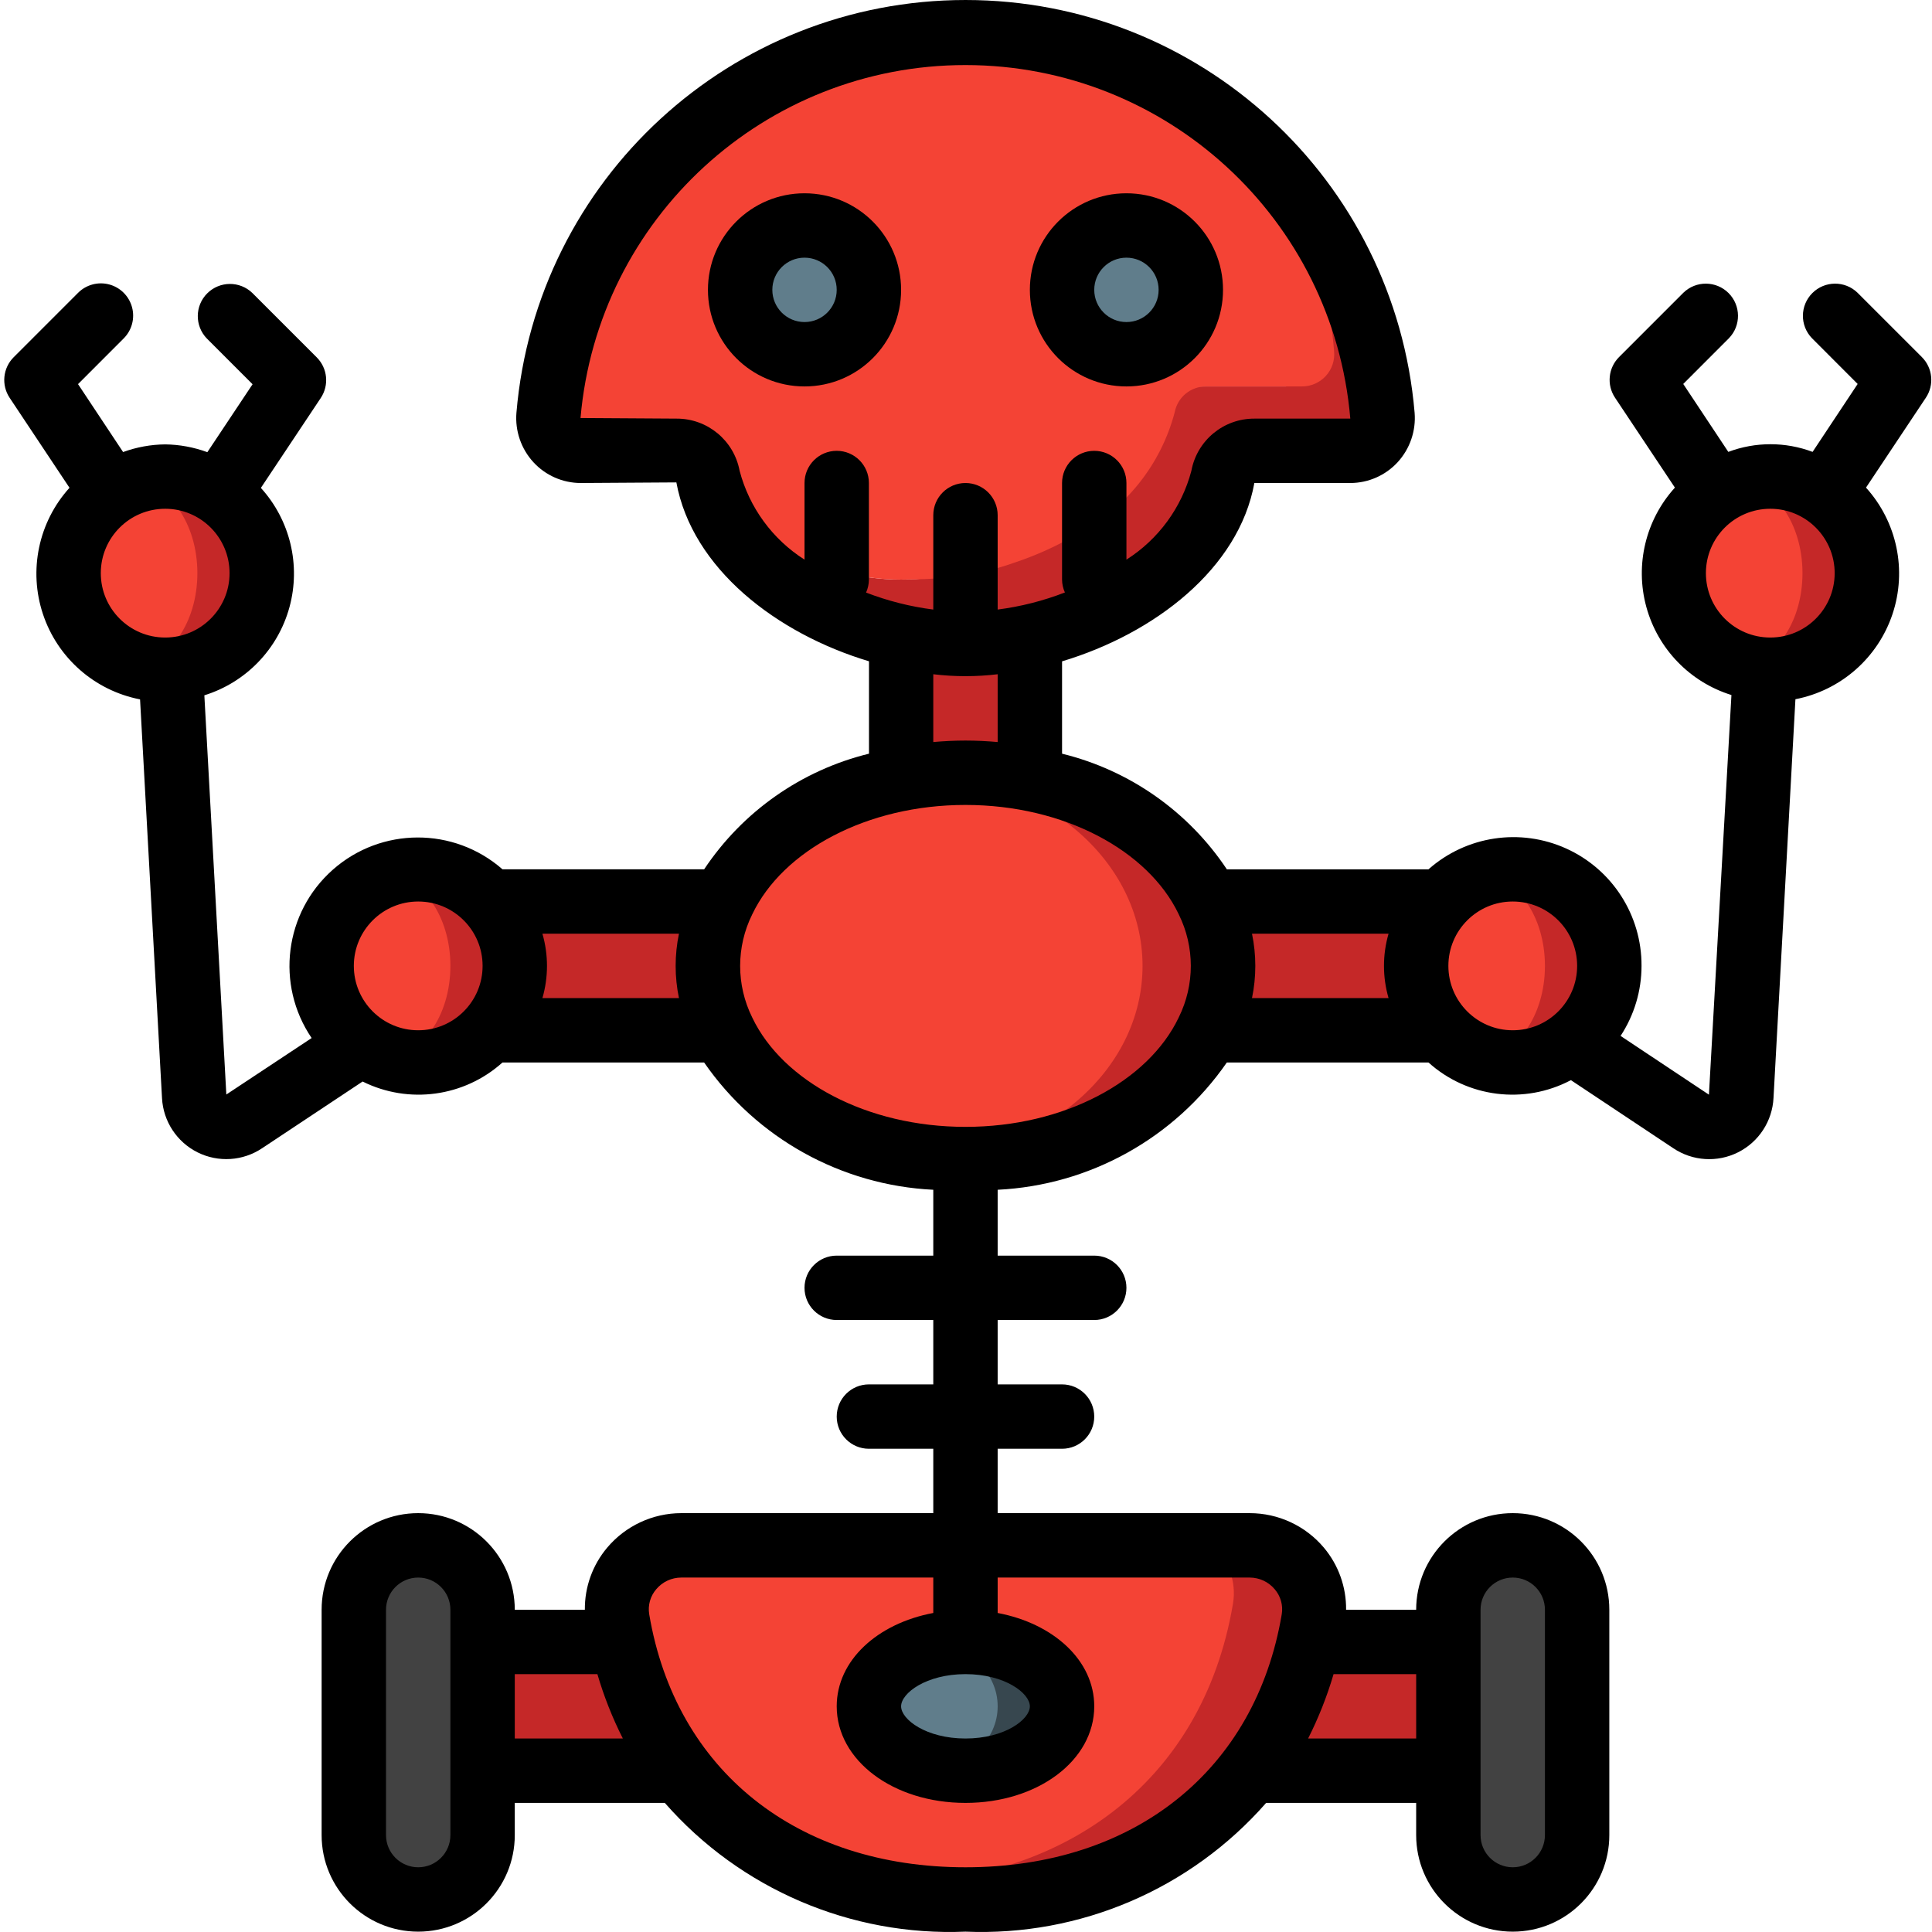 <svg height="512pt" viewBox="-1 0 512 512.121" width="512pt" xmlns="http://www.w3.org/2000/svg"><path d="m227.129 469.367h-113.066v-34.133h79.48zm0 0" fill="#c52828"/><path d="m327.105 435.234h69.98v34.133h-99.559zm0 0" fill="#c52828"/><path d="m347.109 429.344c-8.195 48.469-46.336 74.156-92.246 74.156-11.199.09-22.344-1.582-33.023-4.949-31.602-9.469-54.754-36.523-59.223-69.207-.773-4.934.652-9.961 3.902-13.75 3.25-3.793 8-5.973 12.992-5.961h150.699c4.996-.012 9.742 2.168 12.996 5.961 3.25 3.789 4.676 8.816 3.902 13.75zm0 0" fill="#c52828"/><path d="m325.773 425.078c-8.191 48.469-46.336 74.156-92.246 74.156-3.906.027-7.812-.199-11.688-.684-31.602-9.469-54.754-36.523-59.223-69.207-.773-4.934.652-9.961 3.902-13.75 3.25-3.793 8-5.973 12.992-5.961h140.629c4.469 3.797 6.609 9.664 5.633 15.445zm0 0" fill="#f44335"/><path d="m365.367 110.113c.242 2.406-.547 4.805-2.176 6.594-1.625 1.789-3.938 2.805-6.355 2.793h-25.43c-4.043-.012-7.52 2.855-8.277 6.824-3.641 13.844-12.93 25.516-25.602 32.172-5.387 3.203-11.109 5.809-17.066 7.766-2.781 1.004-5.633 1.805-8.531 2.391-2.805.688-5.656 1.176-8.535 1.449-5.66.797-11.406.797-17.066 0-2.875-.273-5.727-.762-8.531-1.449-2.902-.684-5.719-1.453-8.535-2.391-5.973-1.949-11.699-4.586-17.066-7.852-8.246-4.691-15.266-11.273-20.48-19.199 1.109.77 2.219 1.453 3.414 2.133 5.367 3.266 11.094 5.902 17.066 7.852 2.816.938 5.633 1.707 8.535 2.391 2.805.688 5.656 1.176 8.531 1.449 5.66.797 11.406.797 17.066 0 2.875-.273 5.73-.762 8.535-1.449 2.898-.586 5.75-1.387 8.531-2.391 5.957-1.957 11.68-4.562 17.066-7.766 12.672-6.656 21.961-18.328 25.602-32.172.758-3.969 4.234-6.836 8.277-6.824h25.43c2.418.012 4.73-1.004 6.355-2.793 1.629-1.789 2.418-4.188 2.176-6.594-1.785-21.91-10.109-42.781-23.891-59.906 23.629 18.957 38.434 46.785 40.957 76.973zm0 0" fill="#c52828"/><path d="m352.57 93.047c.242 2.406-.551 4.805-2.176 6.594-1.629 1.789-3.941 2.805-6.359 2.793h-25.43c-4.039-.012-7.516 2.855-8.277 6.824-3.641 13.844-12.93 25.516-25.598 32.172-5.391 3.203-11.113 5.809-17.066 7.766-2.785 1.004-5.637 1.805-8.535 2.391-2.805.688-5.656 1.176-8.531 1.449-2.902.426-9.984.598-12.801.598-2.855.012-5.707-.188-8.535-.598-2.875-.273-5.727-.762-8.531-1.449-2.902-.684-5.719-1.453-8.535-2.391-5.973-1.949-11.699-4.586-17.066-7.852-1.195-.68-2.305-1.363-3.414-2.133-2.559-4.012 0-8.363-.852-12.887-.762-3.969-4.238-6.836-8.277-6.824h-25.43c-2.418.012-4.73-1.004-6.359-2.793-1.625-1.789-2.418-4.188-2.176-6.594.258-2.559.512-5.207.941-7.68 6.062-39.164 32.574-72.109 69.531-86.406 36.961-14.297 78.742-7.773 109.582 17.113 13.785 17.125 22.105 37.996 23.895 59.906zm0 0" fill="#f44335"/><path d="m191.715 139.211c-7.68-4.969-14.035-11.734-18.516-19.711h5.121c4.039-.012 7.516 2.855 8.277 6.824.863 4.586 2.602 8.961 5.117 12.887zm0 0" fill="#c52828"/><path d="m229.262 76.832c0 9.426-7.641 17.066-17.066 17.066-9.426 0-17.066-7.641-17.066-17.066s7.641-17.066 17.066-17.066c9.426 0 17.066 7.641 17.066 17.066zm0 0" fill="#607d8b"/><path d="m314.598 76.832c0 9.426-7.645 17.066-17.07 17.066-9.426 0-17.066-7.641-17.066-17.066s7.641-17.066 17.066-17.066c9.426 0 17.07 7.641 17.07 17.066zm0 0" fill="#607d8b"/><path d="m128.824 238.965h61.695v34.133h-61.695zm0 0" fill="#c52828"/><path d="m319.203 238.965h61.695v34.133h-61.695zm0 0" fill="#c52828"/><path d="m237.797 168.652h34.133v37.887h-34.133zm0 0" fill="#c52828"/><path d="m280.461 452.301c0 9.387-11.434 17.066-25.598 17.066-2.879.016-5.742-.328-8.535-1.023-9.984-2.305-17.066-8.621-17.066-16.043 0-7.426 7.082-13.738 17.066-16.043 2.793-.699 5.656-1.043 8.535-1.023 14.164 0 25.598 7.68 25.598 17.066zm0 0" fill="#37474f"/><path d="m263.395 452.301c0-8.863-7.641-16.043-17.066-16.043s-17.066 7.18-17.066 16.043c0 8.859 7.641 16.043 17.066 16.043s17.066-7.184 17.066-16.043zm0 0" fill="#607d8b"/><path d="m323.129 256.031c0 28.246-30.551 51.203-68.266 51.203-2.902 0-5.719-.172-8.535-.43-33.707-3.156-59.73-24.66-59.73-50.773 0-26.109 26.023-47.613 59.73-50.773 2.816-.254 5.633-.426 8.535-.426 37.715 0 68.266 22.957 68.266 51.199zm0 0" fill="#c52828"/><path d="m301.797 256.031c0-28.039-26.746-50.773-59.734-50.773s-59.734 22.734-59.734 50.773c0 28.043 26.746 50.773 59.734 50.773s59.734-22.73 59.734-50.773zm0 0" fill="#f44335"/><g fill="#c52828"><path d="m135.395 256.031c0 14.141-11.461 25.602-25.598 25.602-2.914.02-5.809-.504-8.535-1.535-10.223-3.582-17.066-13.23-17.066-24.066 0-10.832 6.844-20.48 17.066-24.062 2.727-1.035 5.621-1.555 8.535-1.535 14.137 0 25.598 11.461 25.598 25.598zm0 0"/><path d="m425.527 256.031c0 14.141-11.461 25.602-25.598 25.602-2.914.02-5.809-.504-8.535-1.535-10.223-3.582-17.066-13.23-17.066-24.066 0-10.832 6.844-20.48 17.066-24.062 2.727-1.035 5.621-1.555 8.535-1.535 14.137 0 25.598 11.461 25.598 25.598zm0 0"/><path d="m68.324 151.926c0 14.141-11.461 25.602-25.602 25.602-2.914.016-5.809-.504-8.531-1.539-10.227-3.578-17.07-13.23-17.07-24.062s6.844-20.484 17.07-24.062c2.723-1.035 5.617-1.555 8.531-1.539 6.789 0 13.301 2.699 18.102 7.5s7.5 11.312 7.5 18.102zm0 0"/><path d="m493.797 151.926c0 14.141-11.461 25.602-25.602 25.602-2.914.016-5.809-.504-8.531-1.539-10.227-3.578-17.07-13.23-17.07-24.062s6.844-20.484 17.07-24.062c2.723-1.035 5.617-1.555 8.531-1.539 14.141 0 25.602 11.465 25.602 25.602zm0 0"/></g><path d="m118.328 256.031c0-13.289-7.641-24.062-17.066-24.062s-17.066 10.773-17.066 24.062c0 13.293 7.641 24.066 17.066 24.066s17.066-10.773 17.066-24.066zm0 0" fill="#f44335"/><path d="m408.461 256.031c0-13.289-7.641-24.062-17.066-24.062s-17.066 10.773-17.066 24.062c0 13.293 7.641 24.066 17.066 24.066s17.066-10.773 17.066-24.066zm0 0" fill="#f44335"/><path d="m51.258 151.926c0-13.289-7.641-24.062-17.066-24.062-9.426 0-17.066 10.773-17.066 24.062 0 13.289 7.641 24.062 17.066 24.062 9.426 0 17.066-10.773 17.066-24.062zm0 0" fill="#f44335"/><path d="m476.73 151.926c0-13.289-7.641-24.062-17.066-24.062-9.426 0-17.066 10.773-17.066 24.062 0 13.289 7.641 24.062 17.066 24.062 9.426 0 17.066-10.773 17.066-24.062zm0 0" fill="#f44335"/><path d="m109.797 409.633c9.426 0 17.066 7.641 17.066 17.066v59.734c0 9.426-7.641 17.066-17.066 17.066s-17.066-7.641-17.066-17.066v-59.734c0-9.426 7.641-17.066 17.066-17.066zm0 0" fill="#424242"/><path d="m399.93 409.633c9.426 0 17.066 7.641 17.066 17.066v59.734c0 9.426-7.641 17.066-17.066 17.066-9.426 0-17.066-7.641-17.066-17.066v-59.734c0-9.426 7.641-17.066 17.066-17.066zm0 0" fill="#424242"/><path d="m237.797 76.832c0-14.137-11.461-25.598-25.602-25.598-14.137 0-25.598 11.461-25.598 25.598 0 14.141 11.461 25.602 25.598 25.602 14.141 0 25.602-11.461 25.602-25.602zm-34.133 0c0-4.711 3.82-8.531 8.531-8.531 4.715 0 8.535 3.82 8.535 8.531 0 4.715-3.82 8.535-8.535 8.535-4.711 0-8.531-3.82-8.531-8.535zm0 0"/><path d="m297.527 102.434c14.141 0 25.602-11.461 25.602-25.602 0-14.137-11.461-25.598-25.602-25.598-14.137 0-25.598 11.461-25.598 25.598 0 14.141 11.461 25.602 25.598 25.602zm0-34.133c4.715 0 8.535 3.82 8.535 8.531 0 4.715-3.82 8.535-8.535 8.535-4.711 0-8.531-3.82-8.531-8.535 0-4.711 3.82-8.531 8.531-8.531zm0 0"/><path d="m17.363 129.297c-8.219 9.082-10.906 21.887-7.031 33.508 3.875 11.621 13.711 20.25 25.734 22.582l5.82 105.742c.34 6.125 3.941 11.594 9.43 14.332 5.488 2.734 12.023 2.312 17.117-1.105l26.625-17.672c12.227 6.082 26.926 4.078 37.078-5.051h53.445c13.898 20.086 36.352 32.555 60.746 33.742v17.457h-25.598c-4.715 0-8.535 3.82-8.535 8.535 0 4.711 3.82 8.531 8.535 8.531h25.598v17.066h-17.066c-4.711 0-8.531 3.82-8.531 8.535 0 4.711 3.82 8.531 8.531 8.531h17.066v17.066h-66.805c-7.57.012-14.75 3.352-19.629 9.141-3.883 4.602-5.984 10.441-5.922 16.461h-18.578c0-14.137-11.461-25.602-25.598-25.602-14.141 0-25.602 11.465-25.602 25.602v59.734c0 14.137 11.461 25.598 25.602 25.598 14.137 0 25.598-11.461 25.598-25.598v-8.535h39.766c20.035 22.855 49.34 35.402 79.703 34.133 30.363 1.27 59.668-11.277 79.699-34.133h39.766v8.535c0 14.137 11.461 25.598 25.602 25.598 14.137 0 25.598-11.461 25.598-25.598v-59.734c0-14.137-11.461-25.602-25.598-25.602-14.141 0-25.602 11.465-25.602 25.602h-18.574c.07-6.016-2.02-11.855-5.891-16.461-4.883-5.797-12.078-9.141-19.66-9.141h-66.809v-17.066h17.066c4.715 0 8.535-3.82 8.535-8.531 0-4.715-3.82-8.535-8.535-8.535h-17.066v-17.066h25.602c4.711 0 8.531-3.82 8.531-8.531 0-4.715-3.82-8.535-8.531-8.535h-25.602v-17.457c24.398-1.188 46.852-13.656 60.75-33.742h53.445c10.359 9.324 25.434 11.195 37.758 4.684l27.145 18.051c5.113 3.43 11.676 3.84 17.176 1.074 5.496-2.762 9.082-8.273 9.383-14.422l5.809-105.676c12.027-2.332 21.863-10.961 25.738-22.582 3.875-11.621 1.188-24.426-7.031-33.508l15.879-23.844c2.25-3.383 1.801-7.887-1.074-10.762l-17.066-17.066c-3.348-3.23-8.672-3.188-11.961.105-3.293 3.293-3.34 8.613-.105 11.961l12.117 12.129-11.945 18.004c-7.203-2.707-15.141-2.707-22.344 0l-11.945-18.004 12.117-12.129c3.234-3.348 3.188-8.668-.102-11.961-3.293-3.293-8.617-3.336-11.965-.105l-17.066 17.066c-2.875 2.875-3.324 7.379-1.074 10.762l15.879 23.844c-7.758 8.547-10.617 20.461-7.582 31.598 3.035 11.137 11.547 19.953 22.566 23.383l-5.965 105.934-23.422-15.574c3.621-5.512 5.555-11.965 5.555-18.562.066-13.391-7.742-25.57-19.941-31.102-12.195-5.527-26.504-3.375-36.531 5.504h-53.445c-10.207-15.328-25.797-26.27-43.684-30.652v-24.48c24.527-7.367 46.859-24.57 50.973-47.27h25.438c4.766-.004 9.316-2.004 12.543-5.512 3.266-3.562 4.895-8.324 4.496-13.141-5.242-61.848-56.969-109.379-119.039-109.379-62.07 0-113.801 47.531-119.039 109.379-.402 4.816 1.23 9.578 4.496 13.141 3.227 3.508 7.777 5.508 12.543 5.512l25.352-.16c4.184 22.816 26.531 40.055 51.059 47.418v24.492c-17.895 4.379-33.492 15.32-43.699 30.652h-53.445c-12.883-11.289-32.145-11.246-44.977.098-12.832 11.344-15.238 30.453-5.617 44.625l-22.613 14.969-5.828-105.816c11.02-3.426 19.531-12.242 22.566-23.379 3.035-11.137.176-23.055-7.582-31.602l15.879-23.84c2.25-3.387 1.801-7.887-1.074-10.762l-17.066-17.066c-3.348-3.234-8.672-3.188-11.965.105-3.289 3.289-3.336 8.613-.102 11.961l12.125 12.125-11.988 18.008c-3.582-1.316-7.355-2.016-11.172-2.066-3.809.039-7.582.727-11.16 2.031l-11.945-18.004 12.117-12.129c2.152-2.16 2.992-5.309 2.195-8.258-.793-2.949-3.102-5.25-6.055-6.035-2.949-.785-6.094.066-8.25 2.227l-17.066 17.066c-2.875 2.875-3.32 7.379-1.066 10.762zm100.965 357.137c0 4.711-3.82 8.531-8.531 8.531-4.715 0-8.535-3.82-8.535-8.531v-59.734c0-4.711 3.82-8.531 8.535-8.531 4.711 0 8.531 3.82 8.531 8.531zm17.066-25.602v-17.066h21.898c1.723 5.883 3.98 11.598 6.75 17.066zm256-34.133c0-4.711 3.82-8.531 8.535-8.531 4.711 0 8.531 3.82 8.531 8.531v59.734c0 4.711-3.82 8.531-8.531 8.531-4.715 0-8.535-3.82-8.535-8.531zm-17.066 34.133h-28.645c2.766-5.469 5.027-11.184 6.75-17.066h21.895zm-44.125-42.664c2.555.004 4.977 1.133 6.621 3.086 1.582 1.832 2.27 4.27 1.871 6.656-6.98 41.363-39.102 67.055-83.832 67.055-44.734 0-76.852-25.691-83.832-67.055-.398-2.387.285-4.824 1.867-6.656 1.645-1.953 4.07-3.082 6.625-3.086h66.805v9.387c-14.855 2.789-25.598 12.602-25.598 24.746 0 14.352 14.992 25.598 34.133 25.598s34.133-11.246 34.133-25.598c0-12.129-10.742-21.941-25.602-24.746v-9.387zm-75.34 25.598c10.418 0 17.066 5.051 17.066 8.535 0 3.48-6.648 8.531-17.066 8.531-10.422 0-17.066-5.051-17.066-8.531 0-3.484 6.645-8.535 17.066-8.535zm196.266-291.84c0-9.426 7.641-17.066 17.066-17.066 9.426 0 17.066 7.641 17.066 17.066s-7.641 17.066-17.066 17.066c-9.426 0-17.066-7.641-17.066-17.066zm-34.133 104.105c0 9.426-7.641 17.066-17.066 17.066-9.426 0-17.066-7.641-17.066-17.066s7.641-17.066 17.066-17.066c9.426 0 17.066 7.641 17.066 17.066zm-49.988-8.531c-1.617 5.574-1.617 11.492 0 17.066h-36.199c1.172-5.629 1.172-11.438 0-17.066zm-172.016-122.703c-1.496-8.035-8.523-13.859-16.699-13.832l-25.473-.16c4.59-52.961 48.941-93.602 102.098-93.559 53.16.043 97.445 40.754 101.953 93.719h-25.438c-8.176-.027-15.203 5.793-16.691 13.832-2.566 9.738-8.715 18.148-17.215 23.547v-20.312c0-4.711-3.82-8.531-8.531-8.531-4.715 0-8.535 3.82-8.535 8.531v25.602c.012 1.176.266 2.34.754 3.414-5.738 2.223-11.719 3.742-17.82 4.531v-25.012c0-4.715-3.82-8.535-8.531-8.535-4.715 0-8.535 3.82-8.535 8.535v25.012c-6.098-.781-12.082-2.293-17.816-4.508.488-1.078.746-2.25.75-3.438v-25.602c0-4.711-3.82-8.531-8.531-8.531-4.715 0-8.535 3.82-8.535 8.531v20.312c-8.496-5.402-14.641-13.809-17.203-23.547zm51.336 53.926c5.668.68 11.398.68 17.066 0v17.969c-2.805-.246-5.648-.391-8.531-.391-2.887 0-5.727.145-8.535.391zm8.535 34.645c26.172 0 48.418 12.109 56.473 28.875l.059.129c4.262 8.602 4.262 18.703 0 27.305l-.059.129c-8.055 16.785-30.301 28.895-56.473 28.895s-48.418-12.109-56.473-28.875l-.062-.129c-4.262-8.605-4.262-18.703 0-27.309l.062-.125c8.055-16.785 30.301-28.895 56.473-28.895zm-75.949 51.199h-36.195c1.613-5.574 1.613-11.492 0-17.066h36.195c-1.172 5.629-1.172 11.438 0 17.066zm-69.117-25.602c9.426 0 17.066 7.641 17.066 17.066s-7.641 17.066-17.066 17.066-17.066-7.641-17.066-17.066 7.641-17.066 17.066-17.066zm-50.008-87.039c0 9.426-7.641 17.066-17.066 17.066-9.426 0-17.066-7.641-17.066-17.066s7.641-17.066 17.066-17.066c9.426 0 17.066 7.641 17.066 17.066zm0 0"/></svg>